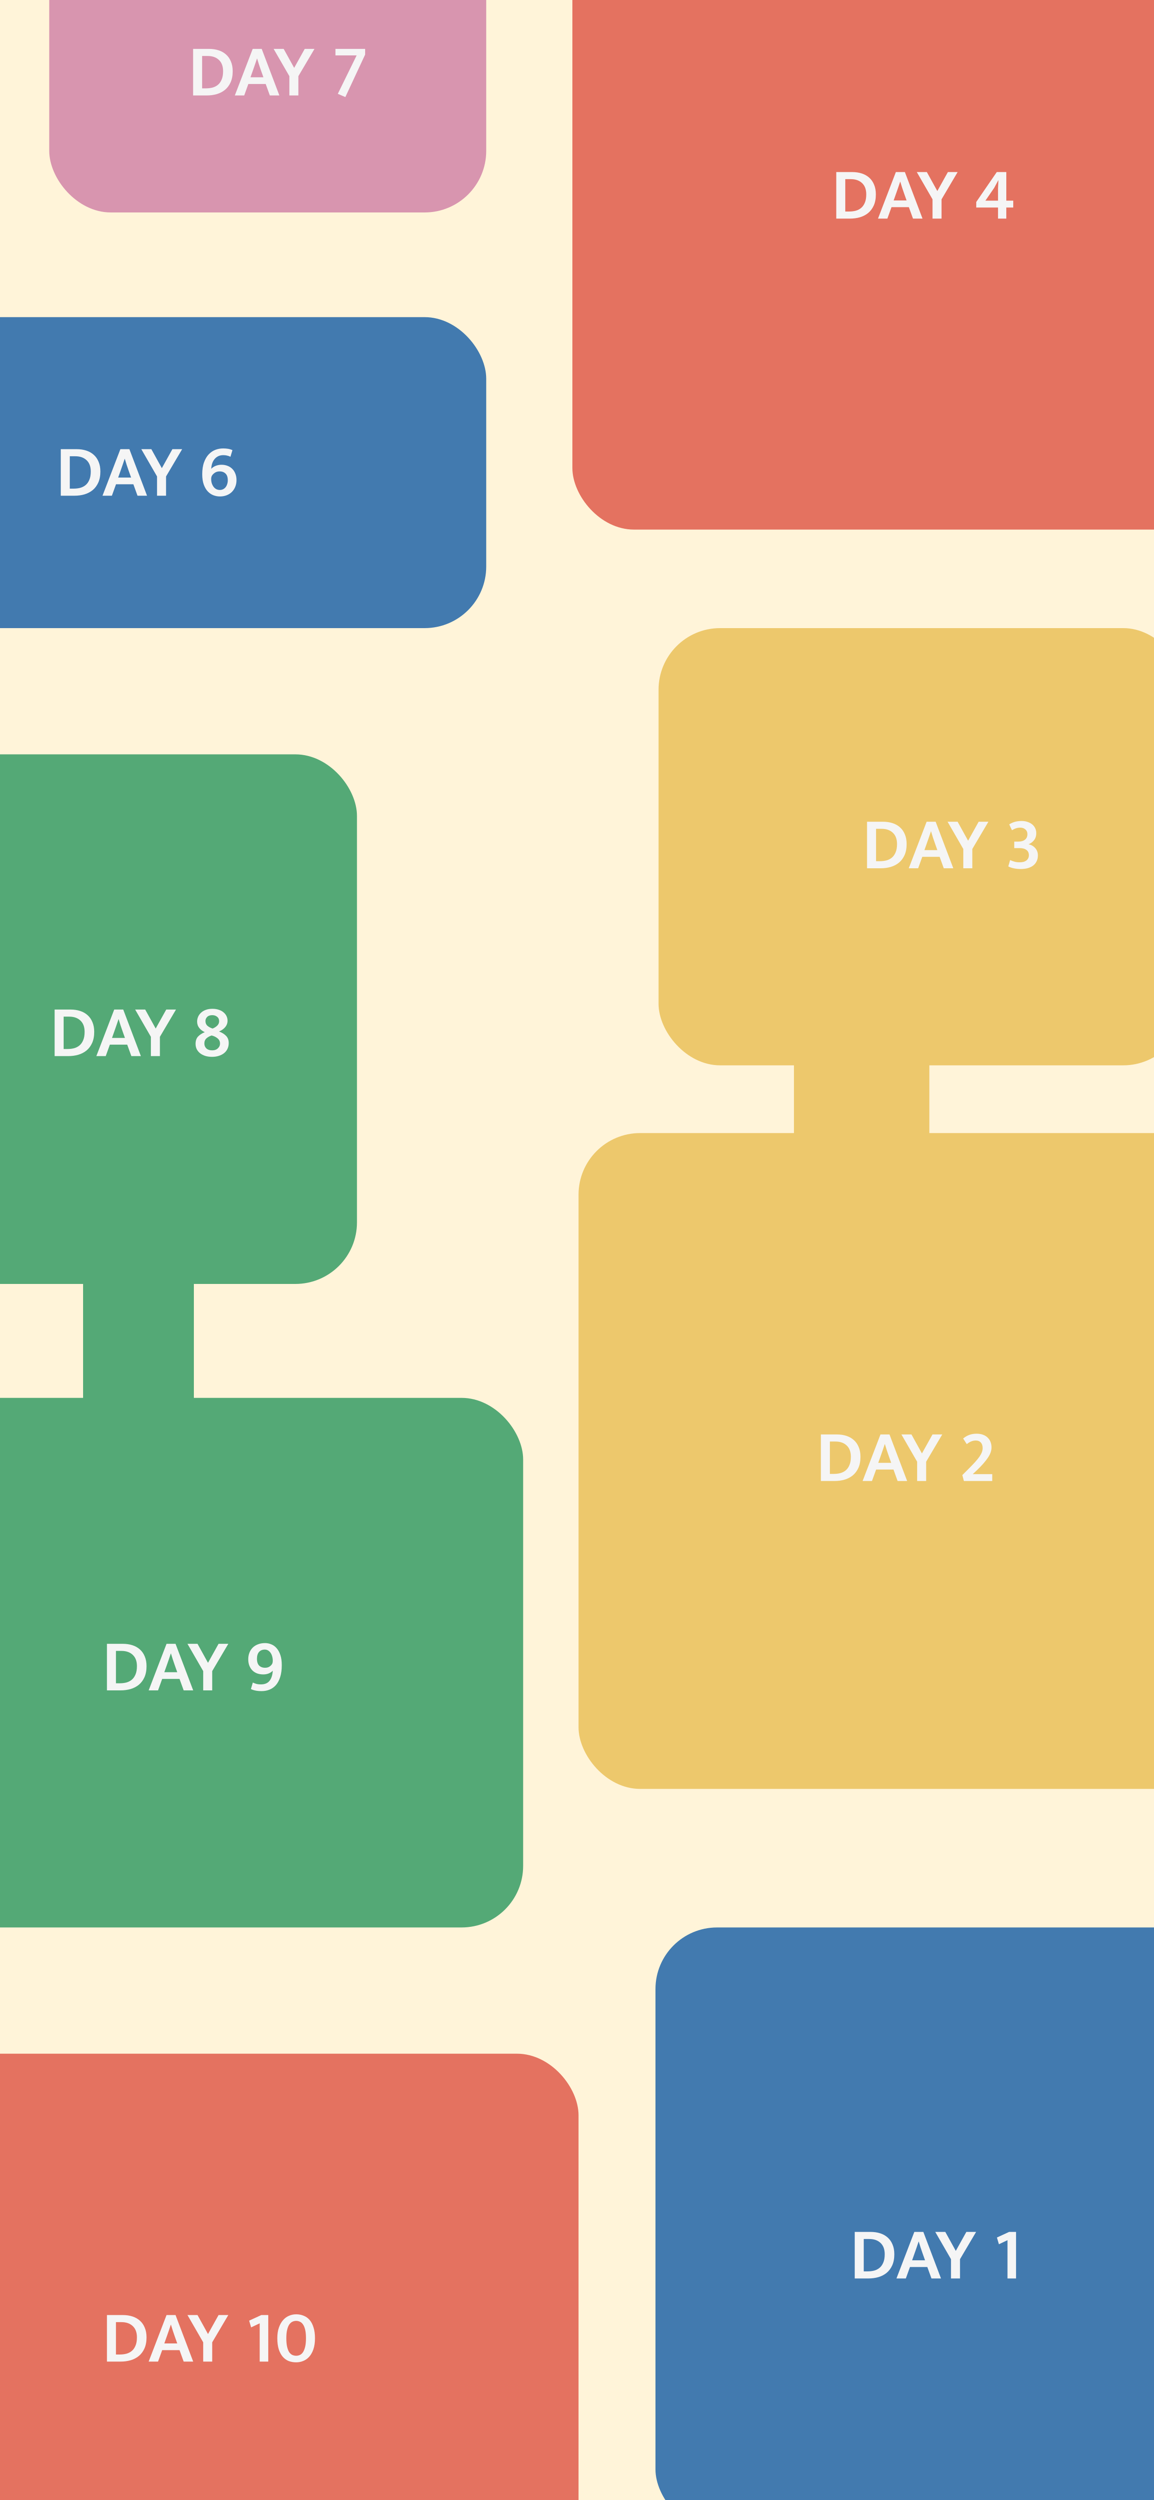 <svg width="375" height="812" viewBox="0 0 375 812" fill="none" xmlns="http://www.w3.org/2000/svg">
<rect width="375" height="812" fill="#FFF4D9"/>
<rect x="213" y="626" width="232" height="196" rx="20" fill="#427AAF"/>
<rect x="-116" y="245" width="232" height="172" rx="20" fill="#54A976"/>
<rect x="-79" y="103" width="237" height="101" rx="20" fill="#427AAF"/>
<rect x="16" y="-45" width="142" height="114" rx="20" fill="#D895AF"/>
<rect x="27" y="368" width="36" height="172" rx="18" fill="#54A976"/>
<rect x="-62" y="454" width="232" height="172" rx="20" fill="#54A976"/>
<rect x="188" y="368" width="301" height="213" rx="20" fill="#EDC86C"/>
<rect x="214" y="204" width="171" height="142" rx="20" fill="#EDC86C"/>
<rect x="258" y="275" width="44" height="142" rx="20" fill="#EDC86C"/>
<rect x="186" y="-45" width="232" height="217" rx="20" fill="#E47260"/>
<rect x="-44" y="667" width="232" height="172" rx="20" fill="#E47260"/>
<path d="M282.912 724.88C284.048 724.88 285.088 725.032 286.032 725.336C286.976 725.64 287.784 726.096 288.456 726.704C289.144 727.312 289.672 728.072 290.04 728.984C290.424 729.88 290.616 730.928 290.616 732.128C290.616 733.52 290.392 734.72 289.944 735.728C289.496 736.72 288.888 737.536 288.12 738.176C287.352 738.8 286.456 739.264 285.432 739.568C284.424 739.856 283.344 740 282.192 740H277.752V724.88H282.912ZM280.68 737.696H281.976C282.68 737.696 283.36 737.616 284.016 737.456C284.688 737.28 285.28 736.984 285.792 736.568C286.304 736.152 286.712 735.584 287.016 734.864C287.336 734.144 287.496 733.232 287.496 732.128C287.496 730.528 287.04 729.304 286.128 728.456C285.232 727.608 284.016 727.184 282.48 727.184H280.68V737.696ZM296.397 734.096H300.597L299.805 731.864C299.581 731.192 299.365 730.56 299.157 729.968C298.965 729.376 298.765 728.728 298.557 728.024H298.509C298.285 728.68 298.069 729.32 297.861 729.944C297.653 730.552 297.429 731.192 297.189 731.864L296.397 734.096ZM297.117 724.88H300.045L305.781 740H302.685L301.341 736.28H295.701L294.357 740H291.309L297.117 724.88ZM307.183 724.88L310.591 731.048L314.023 724.88H317.191L311.959 733.736V740H309.031V733.736L303.919 724.88H307.183ZM327.918 724.88H330.174V740H327.39V727.568L324.606 728.888L323.958 726.704L327.918 724.88Z" fill="#F5F5F5"/>
<path d="M271.912 465.88C273.048 465.88 274.088 466.032 275.032 466.336C275.976 466.64 276.784 467.096 277.456 467.704C278.144 468.312 278.672 469.072 279.04 469.984C279.424 470.88 279.616 471.928 279.616 473.128C279.616 474.52 279.392 475.72 278.944 476.728C278.496 477.72 277.888 478.536 277.12 479.176C276.352 479.8 275.456 480.264 274.432 480.568C273.424 480.856 272.344 481 271.192 481H266.752V465.88H271.912ZM269.68 478.696H270.976C271.68 478.696 272.36 478.616 273.016 478.456C273.688 478.28 274.28 477.984 274.792 477.568C275.304 477.152 275.712 476.584 276.016 475.864C276.336 475.144 276.496 474.232 276.496 473.128C276.496 471.528 276.04 470.304 275.128 469.456C274.232 468.608 273.016 468.184 271.48 468.184H269.68V478.696ZM285.397 475.096H289.597L288.805 472.864C288.581 472.192 288.365 471.56 288.157 470.968C287.965 470.376 287.765 469.728 287.557 469.024H287.509C287.285 469.68 287.069 470.32 286.861 470.944C286.653 471.552 286.429 472.192 286.189 472.864L285.397 475.096ZM286.117 465.88H289.045L294.781 481H291.685L290.341 477.28H284.701L283.357 481H280.309L286.117 465.88ZM296.183 465.88L299.591 472.048L303.023 465.88H306.191L300.959 474.736V481H298.031V474.736L292.919 465.88H296.183ZM317.086 467.848C316.574 467.848 316.086 467.944 315.622 468.136C315.174 468.312 314.686 468.608 314.158 469.024L312.982 467.2C313.638 466.656 314.31 466.264 314.998 466.024C315.702 465.768 316.486 465.64 317.35 465.64C318.134 465.64 318.83 465.752 319.438 465.976C320.046 466.2 320.55 466.512 320.95 466.912C321.366 467.312 321.678 467.784 321.886 468.328C322.094 468.872 322.198 469.464 322.198 470.104C322.198 471.192 321.79 472.328 320.974 473.512C320.174 474.68 319.046 475.968 317.59 477.376L316.102 478.768H322.438V481H313.222L312.718 479.08L314.806 476.992C315.638 476.16 316.342 475.424 316.918 474.784C317.494 474.144 317.958 473.568 318.31 473.056C318.662 472.528 318.918 472.048 319.078 471.616C319.238 471.168 319.318 470.728 319.318 470.296C319.318 469.528 319.118 468.928 318.718 468.496C318.318 468.064 317.774 467.848 317.086 467.848Z" fill="#F5F5F5"/>
<path d="M286.912 266.88C288.048 266.88 289.088 267.032 290.032 267.336C290.976 267.64 291.784 268.096 292.456 268.704C293.144 269.312 293.672 270.072 294.04 270.984C294.424 271.88 294.616 272.928 294.616 274.128C294.616 275.52 294.392 276.72 293.944 277.728C293.496 278.72 292.888 279.536 292.12 280.176C291.352 280.8 290.456 281.264 289.432 281.568C288.424 281.856 287.344 282 286.192 282H281.752V266.88H286.912ZM284.68 279.696H285.976C286.68 279.696 287.36 279.616 288.016 279.456C288.688 279.28 289.28 278.984 289.792 278.568C290.304 278.152 290.712 277.584 291.016 276.864C291.336 276.144 291.496 275.232 291.496 274.128C291.496 272.528 291.04 271.304 290.128 270.456C289.232 269.608 288.016 269.184 286.48 269.184H284.68V279.696ZM300.397 276.096H304.597L303.805 273.864C303.581 273.192 303.365 272.56 303.157 271.968C302.965 271.376 302.765 270.728 302.557 270.024H302.509C302.285 270.68 302.069 271.32 301.861 271.944C301.653 272.552 301.429 273.192 301.189 273.864L300.397 276.096ZM301.117 266.88H304.045L309.781 282H306.685L305.341 278.28H299.701L298.357 282H295.309L301.117 266.88ZM311.183 266.88L314.591 273.048L318.023 266.88H321.191L315.959 275.736V282H313.031V275.736L307.919 266.88H311.183ZM327.958 267.744C328.55 267.36 329.174 267.08 329.83 266.904C330.502 266.728 331.222 266.64 331.99 266.64C332.71 266.64 333.358 266.744 333.934 266.952C334.526 267.144 335.03 267.416 335.446 267.768C335.862 268.12 336.182 268.536 336.406 269.016C336.63 269.496 336.742 270.016 336.742 270.576C336.742 271.52 336.494 272.296 335.998 272.904C335.518 273.496 334.926 273.928 334.222 274.2C335.134 274.392 335.87 274.816 336.43 275.472C336.99 276.112 337.27 276.888 337.27 277.8C337.27 278.584 337.118 279.256 336.814 279.816C336.526 280.376 336.126 280.84 335.614 281.208C335.102 281.56 334.51 281.824 333.838 282C333.166 282.16 332.454 282.24 331.702 282.24C330.934 282.24 330.198 282.168 329.494 282.024C328.79 281.88 328.174 281.672 327.646 281.4L328.246 279.336C328.758 279.56 329.246 279.736 329.71 279.864C330.174 279.992 330.734 280.056 331.39 280.056C331.79 280.056 332.166 280.016 332.518 279.936C332.886 279.84 333.206 279.696 333.478 279.504C333.75 279.312 333.958 279.072 334.102 278.784C334.262 278.496 334.342 278.152 334.342 277.752C334.342 277 334.078 276.432 333.55 276.048C333.022 275.648 332.286 275.448 331.342 275.448H329.59V273.336H330.886C331.798 273.336 332.518 273.136 333.046 272.736C333.59 272.32 333.862 271.712 333.862 270.912C333.862 270.272 333.638 269.76 333.19 269.376C332.758 268.992 332.214 268.8 331.558 268.8C331.094 268.8 330.654 268.864 330.238 268.992C329.822 269.12 329.358 269.336 328.846 269.64L327.958 267.744Z" fill="#F5F5F5"/>
<path d="M276.912 55.88C278.048 55.88 279.088 56.032 280.032 56.336C280.976 56.64 281.784 57.096 282.456 57.704C283.144 58.312 283.672 59.072 284.04 59.984C284.424 60.88 284.616 61.928 284.616 63.128C284.616 64.52 284.392 65.72 283.944 66.728C283.496 67.72 282.888 68.536 282.12 69.176C281.352 69.8 280.456 70.264 279.432 70.568C278.424 70.856 277.344 71 276.192 71H271.752V55.88H276.912ZM274.68 68.696H275.976C276.68 68.696 277.36 68.616 278.016 68.456C278.688 68.28 279.28 67.984 279.792 67.568C280.304 67.152 280.712 66.584 281.016 65.864C281.336 65.144 281.496 64.232 281.496 63.128C281.496 61.528 281.04 60.304 280.128 59.456C279.232 58.608 278.016 58.184 276.48 58.184H274.68V68.696ZM290.397 65.096H294.597L293.805 62.864C293.581 62.192 293.365 61.56 293.157 60.968C292.965 60.376 292.765 59.728 292.557 59.024H292.509C292.285 59.68 292.069 60.32 291.861 60.944C291.653 61.552 291.429 62.192 291.189 62.864L290.397 65.096ZM291.117 55.88H294.045L299.781 71H296.685L295.341 67.28H289.701L288.357 71H285.309L291.117 55.88ZM301.183 55.88L304.591 62.048L308.023 55.88H311.191L305.959 64.736V71H303.031V64.736L297.919 55.88H301.183ZM323.91 55.88H327.006V65.168H329.262V67.4H327.006V71H324.318V67.4H317.238V65.6L323.91 55.88ZM323.07 61.016L320.214 65.168H324.318V61.232L324.438 58.568H324.39L323.07 61.016Z" fill="#F5F5F5"/>
<path d="M24.912 145.88C26.048 145.88 27.088 146.032 28.032 146.336C28.976 146.64 29.784 147.096 30.456 147.704C31.144 148.312 31.672 149.072 32.04 149.984C32.424 150.88 32.616 151.928 32.616 153.128C32.616 154.52 32.392 155.72 31.944 156.728C31.496 157.72 30.888 158.536 30.12 159.176C29.352 159.8 28.456 160.264 27.432 160.568C26.424 160.856 25.344 161 24.192 161H19.752V145.88H24.912ZM22.68 158.696H23.976C24.68 158.696 25.36 158.616 26.016 158.456C26.688 158.28 27.28 157.984 27.792 157.568C28.304 157.152 28.712 156.584 29.016 155.864C29.336 155.144 29.496 154.232 29.496 153.128C29.496 151.528 29.04 150.304 28.128 149.456C27.232 148.608 26.016 148.184 24.48 148.184H22.68V158.696ZM38.397 155.096H42.597L41.805 152.864C41.581 152.192 41.365 151.56 41.157 150.968C40.965 150.376 40.765 149.728 40.557 149.024H40.509C40.285 149.68 40.069 150.32 39.861 150.944C39.653 151.552 39.429 152.192 39.189 152.864L38.397 155.096ZM39.117 145.88H42.045L47.781 161H44.685L43.341 157.28H37.701L36.357 161H33.309L39.117 145.88ZM49.183 145.88L52.591 152.048L56.023 145.88H59.191L53.959 154.736V161H51.031V154.736L45.919 145.88H49.183ZM72.51 145.64C73.07 145.64 73.598 145.68 74.094 145.76C74.59 145.84 75.07 145.984 75.534 146.192L74.886 148.352C74.55 148.176 74.19 148.048 73.806 147.968C73.438 147.872 73.03 147.824 72.582 147.824C71.958 147.824 71.406 147.936 70.926 148.16C70.462 148.384 70.062 148.696 69.726 149.096C69.406 149.48 69.15 149.944 68.958 150.488C68.782 151.032 68.678 151.624 68.646 152.264C69.062 151.816 69.558 151.488 70.134 151.28C70.726 151.056 71.342 150.944 71.982 150.944C72.67 150.944 73.31 151.056 73.902 151.28C74.51 151.504 75.03 151.832 75.462 152.264C75.894 152.68 76.23 153.2 76.47 153.824C76.726 154.432 76.854 155.128 76.854 155.912C76.854 156.712 76.718 157.44 76.446 158.096C76.19 158.736 75.822 159.296 75.342 159.776C74.878 160.24 74.31 160.6 73.638 160.856C72.982 161.112 72.254 161.24 71.454 161.24C70.75 161.24 70.054 161.112 69.366 160.856C68.694 160.6 68.086 160.192 67.542 159.632C66.998 159.056 66.558 158.312 66.222 157.4C65.886 156.472 65.718 155.344 65.718 154.016C65.718 152.512 65.91 151.232 66.294 150.176C66.678 149.104 67.19 148.232 67.83 147.56C68.47 146.888 69.19 146.4 69.99 146.096C70.806 145.792 71.646 145.64 72.51 145.64ZM68.622 155.552C68.622 156.048 68.686 156.512 68.814 156.944C68.958 157.376 69.15 157.76 69.39 158.096C69.63 158.416 69.926 158.672 70.278 158.864C70.63 159.04 71.022 159.128 71.454 159.128C71.838 159.128 72.19 159.048 72.51 158.888C72.83 158.728 73.102 158.504 73.326 158.216C73.55 157.928 73.718 157.592 73.83 157.208C73.958 156.824 74.022 156.416 74.022 155.984C74.022 155.008 73.782 154.288 73.302 153.824C72.822 153.344 72.182 153.104 71.382 153.104C70.806 153.104 70.31 153.232 69.894 153.488C69.494 153.744 69.182 154.032 68.958 154.352C68.734 154.672 68.622 155.072 68.622 155.552Z" fill="#F5F5F5"/>
<path d="M67.912 15.88C69.048 15.88 70.088 16.032 71.032 16.336C71.976 16.64 72.784 17.096 73.456 17.704C74.144 18.312 74.672 19.072 75.04 19.984C75.424 20.88 75.616 21.928 75.616 23.128C75.616 24.52 75.392 25.72 74.944 26.728C74.496 27.72 73.888 28.536 73.12 29.176C72.352 29.8 71.456 30.264 70.432 30.568C69.424 30.856 68.344 31 67.192 31H62.752V15.88H67.912ZM65.68 28.696H66.976C67.68 28.696 68.36 28.616 69.016 28.456C69.688 28.28 70.28 27.984 70.792 27.568C71.304 27.152 71.712 26.584 72.016 25.864C72.336 25.144 72.496 24.232 72.496 23.128C72.496 21.528 72.04 20.304 71.128 19.456C70.232 18.608 69.016 18.184 67.48 18.184H65.68V28.696ZM81.397 25.096H85.597L84.805 22.864C84.581 22.192 84.365 21.56 84.157 20.968C83.965 20.376 83.765 19.728 83.557 19.024H83.509C83.285 19.68 83.069 20.32 82.861 20.944C82.653 21.552 82.429 22.192 82.189 22.864L81.397 25.096ZM82.117 15.88H85.045L90.781 31H87.685L86.341 27.28H80.701L79.357 31H76.309L82.117 15.88ZM92.183 15.88L95.591 22.048L99.023 15.88H102.191L96.959 24.736V31H94.031V24.736L88.919 15.88H92.183ZM118.654 15.88V17.728L112.222 31.528L109.774 30.472L115.894 17.992H109.006V15.88H118.654Z" fill="#F5F5F5"/>
<path d="M22.912 327.88C24.048 327.88 25.088 328.032 26.032 328.336C26.976 328.64 27.784 329.096 28.456 329.704C29.144 330.312 29.672 331.072 30.04 331.984C30.424 332.88 30.616 333.928 30.616 335.128C30.616 336.52 30.392 337.72 29.944 338.728C29.496 339.72 28.888 340.536 28.12 341.176C27.352 341.8 26.456 342.264 25.432 342.568C24.424 342.856 23.344 343 22.192 343H17.752V327.88H22.912ZM20.68 340.696H21.976C22.68 340.696 23.36 340.616 24.016 340.456C24.688 340.28 25.28 339.984 25.792 339.568C26.304 339.152 26.712 338.584 27.016 337.864C27.336 337.144 27.496 336.232 27.496 335.128C27.496 333.528 27.04 332.304 26.128 331.456C25.232 330.608 24.016 330.184 22.48 330.184H20.68V340.696ZM36.397 337.096H40.597L39.805 334.864C39.581 334.192 39.365 333.56 39.157 332.968C38.965 332.376 38.765 331.728 38.557 331.024H38.509C38.285 331.68 38.069 332.32 37.861 332.944C37.653 333.552 37.429 334.192 37.189 334.864L36.397 337.096ZM37.117 327.88H40.045L45.781 343H42.685L41.341 339.28H35.701L34.357 343H31.309L37.117 327.88ZM47.183 327.88L50.591 334.048L54.023 327.88H57.191L51.959 336.736V343H49.031V336.736L43.919 327.88H47.183ZM69.022 327.64C69.838 327.64 70.55 327.752 71.158 327.976C71.782 328.184 72.294 328.472 72.694 328.84C73.11 329.192 73.422 329.6 73.63 330.064C73.838 330.528 73.942 331.008 73.942 331.504C73.942 332.272 73.694 332.96 73.198 333.568C72.718 334.16 72.046 334.64 71.182 335.008C72.126 335.36 72.886 335.832 73.462 336.424C74.038 337.016 74.326 337.792 74.326 338.752C74.326 339.456 74.19 340.088 73.918 340.648C73.662 341.192 73.294 341.656 72.814 342.04C72.334 342.424 71.758 342.72 71.086 342.928C70.43 343.136 69.702 343.24 68.902 343.24C68.118 343.24 67.398 343.144 66.742 342.952C66.086 342.744 65.518 342.456 65.038 342.088C64.574 341.72 64.206 341.28 63.934 340.768C63.678 340.24 63.55 339.656 63.55 339.016C63.55 338.024 63.814 337.24 64.342 336.664C64.886 336.088 65.622 335.608 66.55 335.224C65.798 334.888 65.19 334.424 64.726 333.832C64.278 333.24 64.054 332.56 64.054 331.792C64.054 331.264 64.158 330.752 64.366 330.256C64.574 329.76 64.886 329.32 65.302 328.936C65.718 328.536 66.23 328.224 66.838 328C67.462 327.76 68.19 327.64 69.022 327.64ZM66.766 331.6C66.766 332.256 66.99 332.784 67.438 333.184C67.902 333.568 68.454 333.856 69.094 334.048C69.67 333.824 70.166 333.512 70.582 333.112C70.998 332.712 71.206 332.232 71.206 331.672C71.206 331.048 70.99 330.568 70.558 330.232C70.142 329.88 69.614 329.704 68.974 329.704C68.254 329.704 67.702 329.896 67.318 330.28C66.95 330.664 66.766 331.104 66.766 331.6ZM68.782 336.304C68.078 336.528 67.502 336.848 67.054 337.264C66.622 337.68 66.406 338.232 66.406 338.92C66.406 339.544 66.622 340.072 67.054 340.504C67.502 340.92 68.142 341.128 68.974 341.128C69.742 341.128 70.35 340.912 70.798 340.48C71.262 340.048 71.494 339.528 71.494 338.92C71.494 338.232 71.23 337.672 70.702 337.24C70.19 336.808 69.55 336.496 68.782 336.304Z" fill="#F5F5F5"/>
<path d="M39.912 533.88C41.048 533.88 42.088 534.032 43.032 534.336C43.976 534.64 44.784 535.096 45.456 535.704C46.144 536.312 46.672 537.072 47.04 537.984C47.424 538.88 47.616 539.928 47.616 541.128C47.616 542.52 47.392 543.72 46.944 544.728C46.496 545.72 45.888 546.536 45.12 547.176C44.352 547.8 43.456 548.264 42.432 548.568C41.424 548.856 40.344 549 39.192 549H34.752V533.88H39.912ZM37.68 546.696H38.976C39.68 546.696 40.36 546.616 41.016 546.456C41.688 546.28 42.28 545.984 42.792 545.568C43.304 545.152 43.712 544.584 44.016 543.864C44.336 543.144 44.496 542.232 44.496 541.128C44.496 539.528 44.04 538.304 43.128 537.456C42.232 536.608 41.016 536.184 39.48 536.184H37.68V546.696ZM53.397 543.096H57.597L56.805 540.864C56.581 540.192 56.365 539.56 56.157 538.968C55.965 538.376 55.765 537.728 55.557 537.024H55.509C55.285 537.68 55.069 538.32 54.861 538.944C54.653 539.552 54.429 540.192 54.189 540.864L53.397 543.096ZM54.117 533.88H57.045L62.781 549H59.685L58.341 545.28H52.701L51.357 549H48.309L54.117 533.88ZM64.183 533.88L67.591 540.048L71.023 533.88H74.191L68.959 542.736V549H66.031V542.736L60.919 533.88H64.183ZM85.014 549.24C84.23 549.24 83.55 549.176 82.974 549.048C82.414 548.936 81.934 548.776 81.534 548.568L82.158 546.456C82.494 546.616 82.87 546.76 83.286 546.888C83.702 547 84.206 547.056 84.798 547.056C86.046 547.056 86.974 546.672 87.582 545.904C88.206 545.12 88.558 544.024 88.638 542.616C88.286 542.984 87.846 543.28 87.318 543.504C86.79 543.712 86.206 543.816 85.566 543.816C84.846 543.816 84.182 543.712 83.574 543.504C82.982 543.28 82.47 542.96 82.038 542.544C81.606 542.112 81.27 541.592 81.03 540.984C80.79 540.376 80.67 539.68 80.67 538.896C80.67 538.112 80.798 537.4 81.054 536.76C81.31 536.104 81.678 535.544 82.158 535.08C82.638 534.616 83.214 534.264 83.886 534.024C84.558 533.768 85.31 533.64 86.142 533.64C86.846 533.64 87.518 533.776 88.158 534.048C88.814 534.304 89.39 534.72 89.886 535.296C90.398 535.872 90.806 536.616 91.11 537.528C91.414 538.424 91.566 539.512 91.566 540.792C91.566 542.28 91.398 543.56 91.062 544.632C90.726 545.704 90.262 546.584 89.67 547.272C89.078 547.944 88.382 548.44 87.582 548.76C86.798 549.08 85.942 549.24 85.014 549.24ZM88.638 539.352C88.638 538.856 88.574 538.392 88.446 537.96C88.334 537.528 88.166 537.152 87.942 536.832C87.718 536.496 87.446 536.232 87.126 536.04C86.806 535.848 86.446 535.752 86.046 535.752C85.262 535.752 84.638 536.008 84.174 536.52C83.726 537.032 83.502 537.768 83.502 538.728C83.502 539.736 83.742 540.48 84.222 540.96C84.702 541.424 85.342 541.656 86.142 541.656C86.654 541.656 87.094 541.552 87.462 541.344C87.846 541.12 88.142 540.848 88.35 540.528C88.462 540.368 88.534 540.2 88.566 540.024C88.614 539.832 88.638 539.608 88.638 539.352Z" fill="#F5F5F5"/>
<path d="M39.912 751.88C41.048 751.88 42.088 752.032 43.032 752.336C43.976 752.64 44.784 753.096 45.456 753.704C46.144 754.312 46.672 755.072 47.04 755.984C47.424 756.88 47.616 757.928 47.616 759.128C47.616 760.52 47.392 761.72 46.944 762.728C46.496 763.72 45.888 764.536 45.12 765.176C44.352 765.8 43.456 766.264 42.432 766.568C41.424 766.856 40.344 767 39.192 767H34.752V751.88H39.912ZM37.68 764.696H38.976C39.68 764.696 40.36 764.616 41.016 764.456C41.688 764.28 42.28 763.984 42.792 763.568C43.304 763.152 43.712 762.584 44.016 761.864C44.336 761.144 44.496 760.232 44.496 759.128C44.496 757.528 44.04 756.304 43.128 755.456C42.232 754.608 41.016 754.184 39.48 754.184H37.68V764.696ZM53.397 761.096H57.597L56.805 758.864C56.581 758.192 56.365 757.56 56.157 756.968C55.965 756.376 55.765 755.728 55.557 755.024H55.509C55.285 755.68 55.069 756.32 54.861 756.944C54.653 757.552 54.429 758.192 54.189 758.864L53.397 761.096ZM54.117 751.88H57.045L62.781 767H59.685L58.341 763.28H52.701L51.357 767H48.309L54.117 751.88ZM64.183 751.88L67.591 758.048L71.023 751.88H74.191L68.959 760.736V767H66.031V760.736L60.919 751.88H64.183ZM84.918 751.88H87.174V767H84.39V754.568L81.606 755.888L80.958 753.704L84.918 751.88ZM96.235 751.64C97.115 751.64 97.923 751.792 98.659 752.096C99.411 752.384 100.059 752.84 100.603 753.464C101.147 754.088 101.571 754.896 101.875 755.888C102.195 756.864 102.355 758.04 102.355 759.416C102.355 760.792 102.187 761.976 101.851 762.968C101.515 763.944 101.067 764.752 100.507 765.392C99.947 766.016 99.299 766.48 98.563 766.784C97.827 767.088 97.051 767.24 96.235 767.24C95.355 767.24 94.539 767.096 93.787 766.808C93.051 766.504 92.411 766.04 91.867 765.416C91.323 764.776 90.891 763.96 90.571 762.968C90.267 761.976 90.115 760.792 90.115 759.416C90.115 758.104 90.283 756.96 90.619 755.984C90.955 755.008 91.403 754.2 91.963 753.56C92.523 752.904 93.171 752.424 93.907 752.12C94.643 751.8 95.419 751.64 96.235 751.64ZM93.043 759.416C93.043 760.552 93.131 761.488 93.307 762.224C93.483 762.96 93.715 763.544 94.003 763.976C94.307 764.392 94.651 764.688 95.035 764.864C95.435 765.024 95.843 765.104 96.259 765.104C96.675 765.104 97.075 765.016 97.459 764.84C97.843 764.664 98.179 764.36 98.467 763.928C98.755 763.48 98.987 762.896 99.163 762.176C99.339 761.44 99.427 760.52 99.427 759.416C99.427 758.296 99.339 757.368 99.163 756.632C98.987 755.896 98.747 755.32 98.443 754.904C98.155 754.488 97.819 754.2 97.435 754.04C97.051 753.864 96.651 753.776 96.235 753.776C95.819 753.776 95.419 753.864 95.035 754.04C94.651 754.216 94.307 754.52 94.003 754.952C93.715 755.368 93.483 755.944 93.307 756.68C93.131 757.4 93.043 758.312 93.043 759.416Z" fill="#F5F5F5"/>
</svg>
